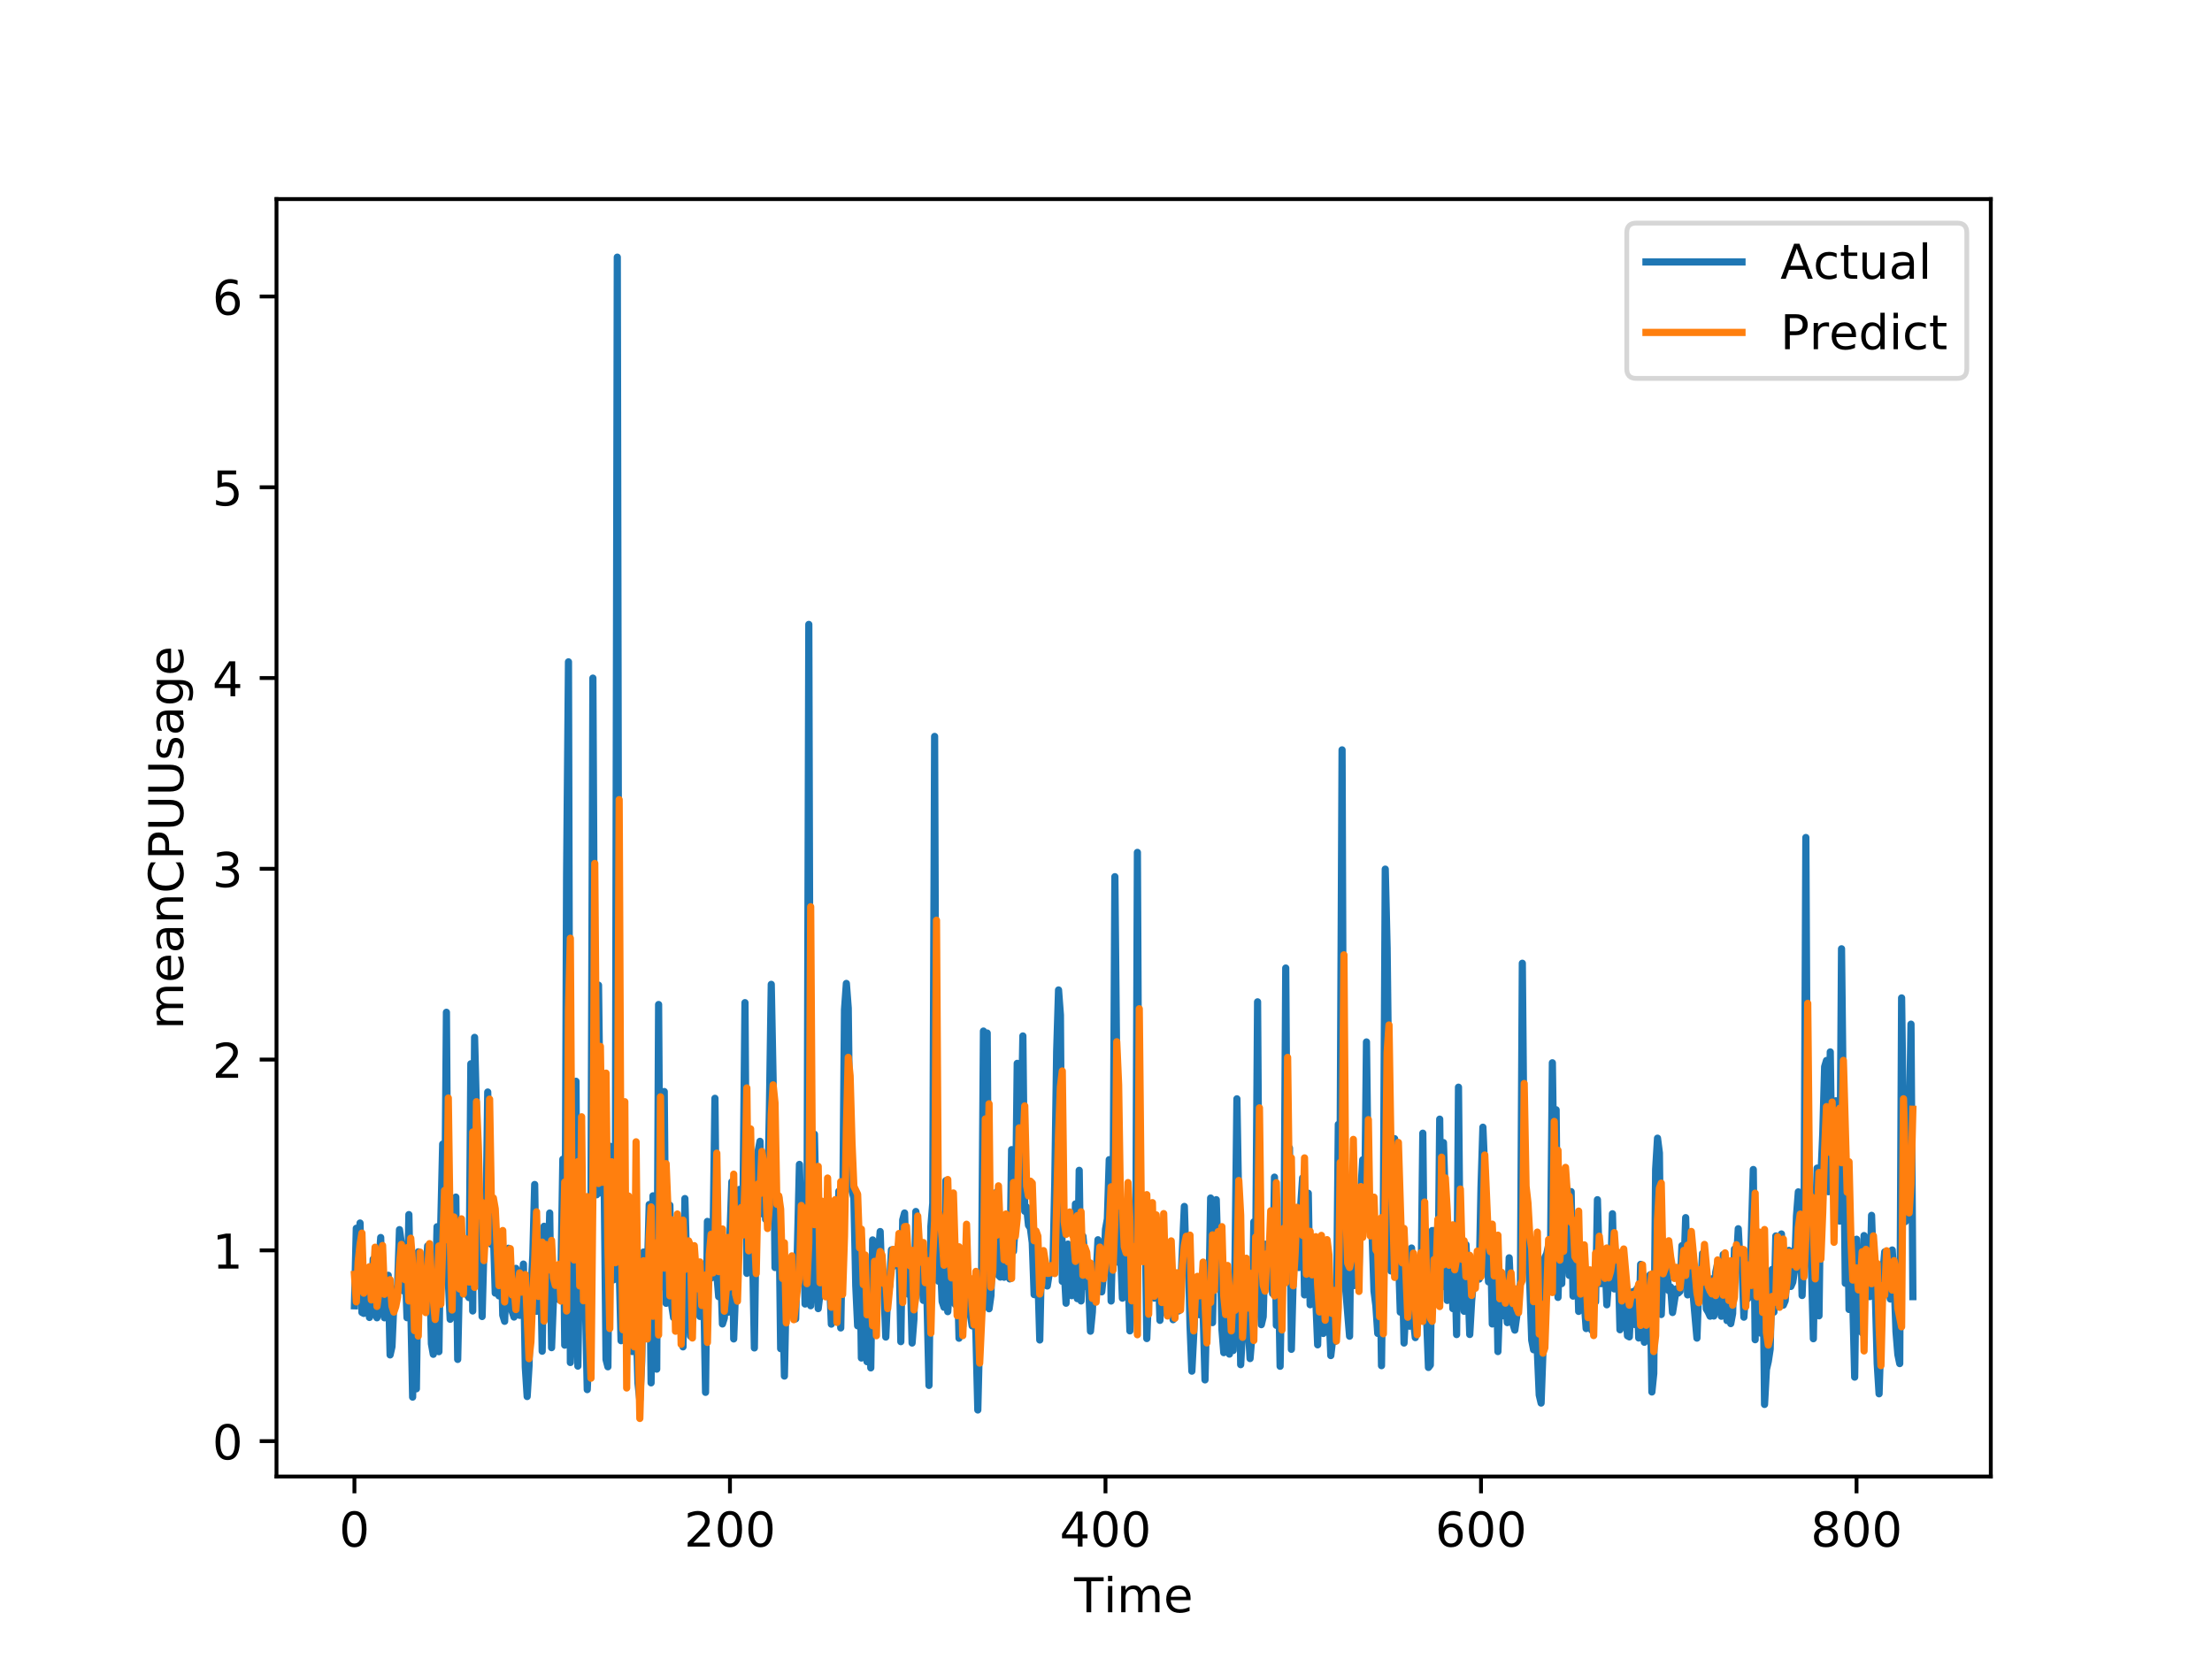 <?xml version="1.0" encoding="utf-8" standalone="no"?>
<!DOCTYPE svg PUBLIC "-//W3C//DTD SVG 1.1//EN"
  "http://www.w3.org/Graphics/SVG/1.1/DTD/svg11.dtd">
<!-- Created with matplotlib (http://matplotlib.org/) -->
<svg height="345.6pt" version="1.1" viewBox="0 0 460.8 345.6" width="460.8pt" xmlns="http://www.w3.org/2000/svg" xmlns:xlink="http://www.w3.org/1999/xlink">
 <defs>
  <style type="text/css">
*{stroke-linecap:butt;stroke-linejoin:round;}
  </style>
 </defs>
 <g id="figure_1">
  <g id="patch_1">
   <path d="M 0 345.6 
L 460.8 345.6 
L 460.8 0 
L 0 0 
z
" style="fill:#ffffff;"/>
  </g>
  <g id="axes_1">
   <g id="patch_2">
    <path d="M 57.6 307.584 
L 414.72 307.584 
L 414.72 41.472 
L 57.6 41.472 
z
" style="fill:#ffffff;"/>
   </g>
   <g id="matplotlib.axis_1">
    <g id="xtick_1">
     <g id="line2d_1">
      <defs>
       <path d="M 0 0 
L 0 3.5 
" id="m89f39436a6" style="stroke:#000000;stroke-width:0.8;"/>
      </defs>
      <g>
       <use style="stroke:#000000;stroke-width:0.8;" x="73.833" xlink:href="#m89f39436a6" y="307.584"/>
      </g>
     </g>
     <g id="text_1">
      <!-- 0 -->
      <defs>
       <path d="M 31.781 66.406 
Q 24.172 66.406 20.328 58.906 
Q 16.5 51.422 16.5 36.375 
Q 16.5 21.391 20.328 13.891 
Q 24.172 6.391 31.781 6.391 
Q 39.453 6.391 43.281 13.891 
Q 47.125 21.391 47.125 36.375 
Q 47.125 51.422 43.281 58.906 
Q 39.453 66.406 31.781 66.406 
z
M 31.781 74.219 
Q 44.047 74.219 50.516 64.516 
Q 56.984 54.828 56.984 36.375 
Q 56.984 17.969 50.516 8.266 
Q 44.047 -1.422 31.781 -1.422 
Q 19.531 -1.422 13.062 8.266 
Q 6.594 17.969 6.594 36.375 
Q 6.594 54.828 13.062 64.516 
Q 19.531 74.219 31.781 74.219 
z
" id="DejaVuSans-30"/>
      </defs>
      <g transform="translate(70.651 322.182)scale(0.1 -0.1)">
       <use xlink:href="#DejaVuSans-30"/>
      </g>
     </g>
    </g>
    <g id="xtick_2">
     <g id="line2d_2">
      <g>
       <use style="stroke:#000000;stroke-width:0.8;" x="152.063" xlink:href="#m89f39436a6" y="307.584"/>
      </g>
     </g>
     <g id="text_2">
      <!-- 200 -->
      <defs>
       <path d="M 19.188 8.297 
L 53.609 8.297 
L 53.609 0 
L 7.328 0 
L 7.328 8.297 
Q 12.938 14.109 22.625 23.891 
Q 32.328 33.688 34.812 36.531 
Q 39.547 41.844 41.422 45.531 
Q 43.312 49.219 43.312 52.781 
Q 43.312 58.594 39.234 62.25 
Q 35.156 65.922 28.609 65.922 
Q 23.969 65.922 18.812 64.312 
Q 13.672 62.703 7.812 59.422 
L 7.812 69.391 
Q 13.766 71.781 18.938 73 
Q 24.125 74.219 28.422 74.219 
Q 39.75 74.219 46.484 68.547 
Q 53.219 62.891 53.219 53.422 
Q 53.219 48.922 51.531 44.891 
Q 49.859 40.875 45.406 35.406 
Q 44.188 33.984 37.641 27.219 
Q 31.109 20.453 19.188 8.297 
z
" id="DejaVuSans-32"/>
      </defs>
      <g transform="translate(142.519 322.182)scale(0.1 -0.1)">
       <use xlink:href="#DejaVuSans-32"/>
       <use x="63.623" xlink:href="#DejaVuSans-30"/>
       <use x="127.246" xlink:href="#DejaVuSans-30"/>
      </g>
     </g>
    </g>
    <g id="xtick_3">
     <g id="line2d_3">
      <g>
       <use style="stroke:#000000;stroke-width:0.8;" x="230.293" xlink:href="#m89f39436a6" y="307.584"/>
      </g>
     </g>
     <g id="text_3">
      <!-- 400 -->
      <defs>
       <path d="M 37.797 64.312 
L 12.891 25.391 
L 37.797 25.391 
z
M 35.203 72.906 
L 47.609 72.906 
L 47.609 25.391 
L 58.016 25.391 
L 58.016 17.188 
L 47.609 17.188 
L 47.609 0 
L 37.797 0 
L 37.797 17.188 
L 4.891 17.188 
L 4.891 26.703 
z
" id="DejaVuSans-34"/>
      </defs>
      <g transform="translate(220.749 322.182)scale(0.1 -0.1)">
       <use xlink:href="#DejaVuSans-34"/>
       <use x="63.623" xlink:href="#DejaVuSans-30"/>
       <use x="127.246" xlink:href="#DejaVuSans-30"/>
      </g>
     </g>
    </g>
    <g id="xtick_4">
     <g id="line2d_4">
      <g>
       <use style="stroke:#000000;stroke-width:0.8;" x="308.523" xlink:href="#m89f39436a6" y="307.584"/>
      </g>
     </g>
     <g id="text_4">
      <!-- 600 -->
      <defs>
       <path d="M 33.016 40.375 
Q 26.375 40.375 22.484 35.828 
Q 18.609 31.297 18.609 23.391 
Q 18.609 15.531 22.484 10.953 
Q 26.375 6.391 33.016 6.391 
Q 39.656 6.391 43.531 10.953 
Q 47.406 15.531 47.406 23.391 
Q 47.406 31.297 43.531 35.828 
Q 39.656 40.375 33.016 40.375 
z
M 52.594 71.297 
L 52.594 62.312 
Q 48.875 64.062 45.094 64.984 
Q 41.312 65.922 37.594 65.922 
Q 27.828 65.922 22.672 59.328 
Q 17.531 52.734 16.797 39.406 
Q 19.672 43.656 24.016 45.922 
Q 28.375 48.188 33.594 48.188 
Q 44.578 48.188 50.953 41.516 
Q 57.328 34.859 57.328 23.391 
Q 57.328 12.156 50.688 5.359 
Q 44.047 -1.422 33.016 -1.422 
Q 20.359 -1.422 13.672 8.266 
Q 6.984 17.969 6.984 36.375 
Q 6.984 53.656 15.188 63.938 
Q 23.391 74.219 37.203 74.219 
Q 40.922 74.219 44.703 73.484 
Q 48.484 72.75 52.594 71.297 
z
" id="DejaVuSans-36"/>
      </defs>
      <g transform="translate(298.979 322.182)scale(0.1 -0.1)">
       <use xlink:href="#DejaVuSans-36"/>
       <use x="63.623" xlink:href="#DejaVuSans-30"/>
       <use x="127.246" xlink:href="#DejaVuSans-30"/>
      </g>
     </g>
    </g>
    <g id="xtick_5">
     <g id="line2d_5">
      <g>
       <use style="stroke:#000000;stroke-width:0.8;" x="386.753" xlink:href="#m89f39436a6" y="307.584"/>
      </g>
     </g>
     <g id="text_5">
      <!-- 800 -->
      <defs>
       <path d="M 31.781 34.625 
Q 24.75 34.625 20.719 30.859 
Q 16.703 27.094 16.703 20.516 
Q 16.703 13.922 20.719 10.156 
Q 24.75 6.391 31.781 6.391 
Q 38.812 6.391 42.859 10.172 
Q 46.922 13.969 46.922 20.516 
Q 46.922 27.094 42.891 30.859 
Q 38.875 34.625 31.781 34.625 
z
M 21.922 38.812 
Q 15.578 40.375 12.031 44.719 
Q 8.5 49.078 8.5 55.328 
Q 8.5 64.062 14.719 69.141 
Q 20.953 74.219 31.781 74.219 
Q 42.672 74.219 48.875 69.141 
Q 55.078 64.062 55.078 55.328 
Q 55.078 49.078 51.531 44.719 
Q 48 40.375 41.703 38.812 
Q 48.828 37.156 52.797 32.312 
Q 56.781 27.484 56.781 20.516 
Q 56.781 9.906 50.312 4.234 
Q 43.844 -1.422 31.781 -1.422 
Q 19.734 -1.422 13.25 4.234 
Q 6.781 9.906 6.781 20.516 
Q 6.781 27.484 10.781 32.312 
Q 14.797 37.156 21.922 38.812 
z
M 18.312 54.391 
Q 18.312 48.734 21.844 45.562 
Q 25.391 42.391 31.781 42.391 
Q 38.141 42.391 41.719 45.562 
Q 45.312 48.734 45.312 54.391 
Q 45.312 60.062 41.719 63.234 
Q 38.141 66.406 31.781 66.406 
Q 25.391 66.406 21.844 63.234 
Q 18.312 60.062 18.312 54.391 
z
" id="DejaVuSans-38"/>
      </defs>
      <g transform="translate(377.209 322.182)scale(0.1 -0.1)">
       <use xlink:href="#DejaVuSans-38"/>
       <use x="63.623" xlink:href="#DejaVuSans-30"/>
       <use x="127.246" xlink:href="#DejaVuSans-30"/>
      </g>
     </g>
    </g>
    <g id="text_6">
     <!-- Time -->
     <defs>
      <path d="M -0.297 72.906 
L 61.375 72.906 
L 61.375 64.594 
L 35.5 64.594 
L 35.5 0 
L 25.594 0 
L 25.594 64.594 
L -0.297 64.594 
z
" id="DejaVuSans-54"/>
      <path d="M 9.422 54.688 
L 18.406 54.688 
L 18.406 0 
L 9.422 0 
z
M 9.422 75.984 
L 18.406 75.984 
L 18.406 64.594 
L 9.422 64.594 
z
" id="DejaVuSans-69"/>
      <path d="M 52 44.188 
Q 55.375 50.25 60.062 53.125 
Q 64.75 56 71.094 56 
Q 79.641 56 84.281 50.016 
Q 88.922 44.047 88.922 33.016 
L 88.922 0 
L 79.891 0 
L 79.891 32.719 
Q 79.891 40.578 77.094 44.375 
Q 74.312 48.188 68.609 48.188 
Q 61.625 48.188 57.562 43.547 
Q 53.516 38.922 53.516 30.906 
L 53.516 0 
L 44.484 0 
L 44.484 32.719 
Q 44.484 40.625 41.703 44.406 
Q 38.922 48.188 33.109 48.188 
Q 26.219 48.188 22.156 43.531 
Q 18.109 38.875 18.109 30.906 
L 18.109 0 
L 9.078 0 
L 9.078 54.688 
L 18.109 54.688 
L 18.109 46.188 
Q 21.188 51.219 25.484 53.609 
Q 29.781 56 35.688 56 
Q 41.656 56 45.828 52.969 
Q 50 49.953 52 44.188 
z
" id="DejaVuSans-6d"/>
      <path d="M 56.203 29.594 
L 56.203 25.203 
L 14.891 25.203 
Q 15.484 15.922 20.484 11.062 
Q 25.484 6.203 34.422 6.203 
Q 39.594 6.203 44.453 7.469 
Q 49.312 8.734 54.109 11.281 
L 54.109 2.781 
Q 49.266 0.734 44.188 -0.344 
Q 39.109 -1.422 33.891 -1.422 
Q 20.797 -1.422 13.156 6.188 
Q 5.516 13.812 5.516 26.812 
Q 5.516 40.234 12.766 48.109 
Q 20.016 56 32.328 56 
Q 43.359 56 49.781 48.891 
Q 56.203 41.797 56.203 29.594 
z
M 47.219 32.234 
Q 47.125 39.594 43.094 43.984 
Q 39.062 48.391 32.422 48.391 
Q 24.906 48.391 20.391 44.141 
Q 15.875 39.891 15.188 32.172 
z
" id="DejaVuSans-65"/>
     </defs>
     <g transform="translate(223.773 335.861)scale(0.1 -0.1)">
      <use xlink:href="#DejaVuSans-54"/>
      <use x="61.037" xlink:href="#DejaVuSans-69"/>
      <use x="88.82" xlink:href="#DejaVuSans-6d"/>
      <use x="186.232" xlink:href="#DejaVuSans-65"/>
     </g>
    </g>
   </g>
   <g id="matplotlib.axis_2">
    <g id="ytick_1">
     <g id="line2d_6">
      <defs>
       <path d="M 0 0 
L -3.5 0 
" id="mca27ee8efb" style="stroke:#000000;stroke-width:0.8;"/>
      </defs>
      <g>
       <use style="stroke:#000000;stroke-width:0.8;" x="57.6" xlink:href="#mca27ee8efb" y="300.214"/>
      </g>
     </g>
     <g id="text_7">
      <!-- 0 -->
      <g transform="translate(44.237 304.014)scale(0.1 -0.1)">
       <use xlink:href="#DejaVuSans-30"/>
      </g>
     </g>
    </g>
    <g id="ytick_2">
     <g id="line2d_7">
      <g>
       <use style="stroke:#000000;stroke-width:0.8;" x="57.6" xlink:href="#mca27ee8efb" y="260.472"/>
      </g>
     </g>
     <g id="text_8">
      <!-- 1 -->
      <defs>
       <path d="M 12.406 8.297 
L 28.516 8.297 
L 28.516 63.922 
L 10.984 60.406 
L 10.984 69.391 
L 28.422 72.906 
L 38.281 72.906 
L 38.281 8.297 
L 54.391 8.297 
L 54.391 0 
L 12.406 0 
z
" id="DejaVuSans-31"/>
      </defs>
      <g transform="translate(44.237 264.272)scale(0.1 -0.1)">
       <use xlink:href="#DejaVuSans-31"/>
      </g>
     </g>
    </g>
    <g id="ytick_3">
     <g id="line2d_8">
      <g>
       <use style="stroke:#000000;stroke-width:0.8;" x="57.6" xlink:href="#mca27ee8efb" y="220.73"/>
      </g>
     </g>
     <g id="text_9">
      <!-- 2 -->
      <g transform="translate(44.237 224.529)scale(0.1 -0.1)">
       <use xlink:href="#DejaVuSans-32"/>
      </g>
     </g>
    </g>
    <g id="ytick_4">
     <g id="line2d_9">
      <g>
       <use style="stroke:#000000;stroke-width:0.8;" x="57.6" xlink:href="#mca27ee8efb" y="180.988"/>
      </g>
     </g>
     <g id="text_10">
      <!-- 3 -->
      <defs>
       <path d="M 40.578 39.312 
Q 47.656 37.797 51.625 33 
Q 55.609 28.219 55.609 21.188 
Q 55.609 10.406 48.188 4.484 
Q 40.766 -1.422 27.094 -1.422 
Q 22.516 -1.422 17.656 -0.516 
Q 12.797 0.391 7.625 2.203 
L 7.625 11.719 
Q 11.719 9.328 16.594 8.109 
Q 21.484 6.891 26.812 6.891 
Q 36.078 6.891 40.938 10.547 
Q 45.797 14.203 45.797 21.188 
Q 45.797 27.641 41.281 31.266 
Q 36.766 34.906 28.719 34.906 
L 20.219 34.906 
L 20.219 43.016 
L 29.109 43.016 
Q 36.375 43.016 40.234 45.922 
Q 44.094 48.828 44.094 54.297 
Q 44.094 59.906 40.109 62.906 
Q 36.141 65.922 28.719 65.922 
Q 24.656 65.922 20.016 65.031 
Q 15.375 64.156 9.812 62.312 
L 9.812 71.094 
Q 15.438 72.656 20.344 73.438 
Q 25.25 74.219 29.594 74.219 
Q 40.828 74.219 47.359 69.109 
Q 53.906 64.016 53.906 55.328 
Q 53.906 49.266 50.438 45.094 
Q 46.969 40.922 40.578 39.312 
z
" id="DejaVuSans-33"/>
      </defs>
      <g transform="translate(44.237 184.787)scale(0.1 -0.1)">
       <use xlink:href="#DejaVuSans-33"/>
      </g>
     </g>
    </g>
    <g id="ytick_5">
     <g id="line2d_10">
      <g>
       <use style="stroke:#000000;stroke-width:0.8;" x="57.6" xlink:href="#mca27ee8efb" y="141.246"/>
      </g>
     </g>
     <g id="text_11">
      <!-- 4 -->
      <g transform="translate(44.237 145.045)scale(0.1 -0.1)">
       <use xlink:href="#DejaVuSans-34"/>
      </g>
     </g>
    </g>
    <g id="ytick_6">
     <g id="line2d_11">
      <g>
       <use style="stroke:#000000;stroke-width:0.8;" x="57.6" xlink:href="#mca27ee8efb" y="101.504"/>
      </g>
     </g>
     <g id="text_12">
      <!-- 5 -->
      <defs>
       <path d="M 10.797 72.906 
L 49.516 72.906 
L 49.516 64.594 
L 19.828 64.594 
L 19.828 46.734 
Q 21.969 47.469 24.109 47.828 
Q 26.266 48.188 28.422 48.188 
Q 40.625 48.188 47.75 41.5 
Q 54.891 34.812 54.891 23.391 
Q 54.891 11.625 47.562 5.094 
Q 40.234 -1.422 26.906 -1.422 
Q 22.312 -1.422 17.547 -0.641 
Q 12.797 0.141 7.719 1.703 
L 7.719 11.625 
Q 12.109 9.234 16.797 8.062 
Q 21.484 6.891 26.703 6.891 
Q 35.156 6.891 40.078 11.328 
Q 45.016 15.766 45.016 23.391 
Q 45.016 31 40.078 35.438 
Q 35.156 39.891 26.703 39.891 
Q 22.75 39.891 18.812 39.016 
Q 14.891 38.141 10.797 36.281 
z
" id="DejaVuSans-35"/>
      </defs>
      <g transform="translate(44.237 105.303)scale(0.1 -0.1)">
       <use xlink:href="#DejaVuSans-35"/>
      </g>
     </g>
    </g>
    <g id="ytick_7">
     <g id="line2d_12">
      <g>
       <use style="stroke:#000000;stroke-width:0.8;" x="57.6" xlink:href="#mca27ee8efb" y="61.762"/>
      </g>
     </g>
     <g id="text_13">
      <!-- 6 -->
      <g transform="translate(44.237 65.561)scale(0.1 -0.1)">
       <use xlink:href="#DejaVuSans-36"/>
      </g>
     </g>
    </g>
    <g id="text_14">
     <!-- meanCPUUsage -->
     <defs>
      <path d="M 34.281 27.484 
Q 23.391 27.484 19.188 25 
Q 14.984 22.516 14.984 16.5 
Q 14.984 11.719 18.141 8.906 
Q 21.297 6.109 26.703 6.109 
Q 34.188 6.109 38.703 11.406 
Q 43.219 16.703 43.219 25.484 
L 43.219 27.484 
z
M 52.203 31.203 
L 52.203 0 
L 43.219 0 
L 43.219 8.297 
Q 40.141 3.328 35.547 0.953 
Q 30.953 -1.422 24.312 -1.422 
Q 15.922 -1.422 10.953 3.297 
Q 6 8.016 6 15.922 
Q 6 25.141 12.172 29.828 
Q 18.359 34.516 30.609 34.516 
L 43.219 34.516 
L 43.219 35.406 
Q 43.219 41.609 39.141 45 
Q 35.062 48.391 27.688 48.391 
Q 23 48.391 18.547 47.266 
Q 14.109 46.141 10.016 43.891 
L 10.016 52.203 
Q 14.938 54.109 19.578 55.047 
Q 24.219 56 28.609 56 
Q 40.484 56 46.344 49.844 
Q 52.203 43.703 52.203 31.203 
z
" id="DejaVuSans-61"/>
      <path d="M 54.891 33.016 
L 54.891 0 
L 45.906 0 
L 45.906 32.719 
Q 45.906 40.484 42.875 44.328 
Q 39.844 48.188 33.797 48.188 
Q 26.516 48.188 22.312 43.547 
Q 18.109 38.922 18.109 30.906 
L 18.109 0 
L 9.078 0 
L 9.078 54.688 
L 18.109 54.688 
L 18.109 46.188 
Q 21.344 51.125 25.703 53.562 
Q 30.078 56 35.797 56 
Q 45.219 56 50.047 50.172 
Q 54.891 44.344 54.891 33.016 
z
" id="DejaVuSans-6e"/>
      <path d="M 64.406 67.281 
L 64.406 56.891 
Q 59.422 61.531 53.781 63.812 
Q 48.141 66.109 41.797 66.109 
Q 29.297 66.109 22.656 58.469 
Q 16.016 50.828 16.016 36.375 
Q 16.016 21.969 22.656 14.328 
Q 29.297 6.688 41.797 6.688 
Q 48.141 6.688 53.781 8.984 
Q 59.422 11.281 64.406 15.922 
L 64.406 5.609 
Q 59.234 2.094 53.438 0.328 
Q 47.656 -1.422 41.219 -1.422 
Q 24.656 -1.422 15.125 8.703 
Q 5.609 18.844 5.609 36.375 
Q 5.609 53.953 15.125 64.078 
Q 24.656 74.219 41.219 74.219 
Q 47.75 74.219 53.531 72.484 
Q 59.328 70.75 64.406 67.281 
z
" id="DejaVuSans-43"/>
      <path d="M 19.672 64.797 
L 19.672 37.406 
L 32.078 37.406 
Q 38.969 37.406 42.719 40.969 
Q 46.484 44.531 46.484 51.125 
Q 46.484 57.672 42.719 61.234 
Q 38.969 64.797 32.078 64.797 
z
M 9.812 72.906 
L 32.078 72.906 
Q 44.344 72.906 50.609 67.359 
Q 56.891 61.812 56.891 51.125 
Q 56.891 40.328 50.609 34.812 
Q 44.344 29.297 32.078 29.297 
L 19.672 29.297 
L 19.672 0 
L 9.812 0 
z
" id="DejaVuSans-50"/>
      <path d="M 8.688 72.906 
L 18.609 72.906 
L 18.609 28.609 
Q 18.609 16.891 22.844 11.734 
Q 27.094 6.594 36.625 6.594 
Q 46.094 6.594 50.344 11.734 
Q 54.594 16.891 54.594 28.609 
L 54.594 72.906 
L 64.5 72.906 
L 64.5 27.391 
Q 64.5 13.141 57.438 5.859 
Q 50.391 -1.422 36.625 -1.422 
Q 22.797 -1.422 15.734 5.859 
Q 8.688 13.141 8.688 27.391 
z
" id="DejaVuSans-55"/>
      <path d="M 44.281 53.078 
L 44.281 44.578 
Q 40.484 46.531 36.375 47.5 
Q 32.281 48.484 27.875 48.484 
Q 21.188 48.484 17.844 46.438 
Q 14.5 44.391 14.5 40.281 
Q 14.5 37.156 16.891 35.375 
Q 19.281 33.594 26.516 31.984 
L 29.594 31.297 
Q 39.156 29.25 43.188 25.516 
Q 47.219 21.781 47.219 15.094 
Q 47.219 7.469 41.188 3.016 
Q 35.156 -1.422 24.609 -1.422 
Q 20.219 -1.422 15.453 -0.562 
Q 10.688 0.297 5.422 2 
L 5.422 11.281 
Q 10.406 8.688 15.234 7.391 
Q 20.062 6.109 24.812 6.109 
Q 31.156 6.109 34.562 8.281 
Q 37.984 10.453 37.984 14.406 
Q 37.984 18.062 35.516 20.016 
Q 33.062 21.969 24.703 23.781 
L 21.578 24.516 
Q 13.234 26.266 9.516 29.906 
Q 5.812 33.547 5.812 39.891 
Q 5.812 47.609 11.281 51.797 
Q 16.75 56 26.812 56 
Q 31.781 56 36.172 55.266 
Q 40.578 54.547 44.281 53.078 
z
" id="DejaVuSans-73"/>
      <path d="M 45.406 27.984 
Q 45.406 37.75 41.375 43.109 
Q 37.359 48.484 30.078 48.484 
Q 22.859 48.484 18.828 43.109 
Q 14.797 37.75 14.797 27.984 
Q 14.797 18.266 18.828 12.891 
Q 22.859 7.516 30.078 7.516 
Q 37.359 7.516 41.375 12.891 
Q 45.406 18.266 45.406 27.984 
z
M 54.391 6.781 
Q 54.391 -7.172 48.188 -13.984 
Q 42 -20.797 29.203 -20.797 
Q 24.469 -20.797 20.266 -20.094 
Q 16.062 -19.391 12.109 -17.922 
L 12.109 -9.188 
Q 16.062 -11.328 19.922 -12.344 
Q 23.781 -13.375 27.781 -13.375 
Q 36.625 -13.375 41.016 -8.766 
Q 45.406 -4.156 45.406 5.172 
L 45.406 9.625 
Q 42.625 4.781 38.281 2.391 
Q 33.938 0 27.875 0 
Q 17.828 0 11.672 7.656 
Q 5.516 15.328 5.516 27.984 
Q 5.516 40.672 11.672 48.328 
Q 17.828 56 27.875 56 
Q 33.938 56 38.281 53.609 
Q 42.625 51.219 45.406 46.391 
L 45.406 54.688 
L 54.391 54.688 
z
" id="DejaVuSans-67"/>
     </defs>
     <g transform="translate(38.158 214.452)rotate(-90)scale(0.1 -0.1)">
      <use xlink:href="#DejaVuSans-6d"/>
      <use x="97.412" xlink:href="#DejaVuSans-65"/>
      <use x="158.936" xlink:href="#DejaVuSans-61"/>
      <use x="220.215" xlink:href="#DejaVuSans-6e"/>
      <use x="283.594" xlink:href="#DejaVuSans-43"/>
      <use x="353.418" xlink:href="#DejaVuSans-50"/>
      <use x="413.721" xlink:href="#DejaVuSans-55"/>
      <use x="486.914" xlink:href="#DejaVuSans-55"/>
      <use x="560.107" xlink:href="#DejaVuSans-73"/>
      <use x="612.207" xlink:href="#DejaVuSans-61"/>
      <use x="673.486" xlink:href="#DejaVuSans-67"/>
      <use x="736.963" xlink:href="#DejaVuSans-65"/>
     </g>
    </g>
   </g>
   <g id="line2d_13">
    <path clip-path="url(#p2d0983ba36)" d="M 73.833 272.022 
L 74.224 255.873 
L 74.615 260.382 
L 75.006 254.777 
L 75.397 273.402 
L 75.788 273.609 
L 76.18 269.159 
L 76.571 266.556 
L 76.962 274.452 
L 77.353 271.666 
L 77.744 262.294 
L 78.135 273.609 
L 78.527 274.522 
L 78.918 263.509 
L 79.309 257.797 
L 79.7 273.081 
L 80.091 274.524 
L 80.482 271.306 
L 80.873 265.664 
L 81.265 282.256 
L 81.656 280.533 
L 82.047 271.426 
L 82.438 270.803 
L 82.829 267.609 
L 83.22 256.156 
L 83.611 258.912 
L 84.003 268.908 
L 84.394 262.985 
L 84.785 274.5 
L 85.176 253.023 
L 85.958 291.045 
L 86.35 265.35 
L 86.741 289.316 
L 87.132 260.776 
L 87.523 271.597 
L 87.914 271.322 
L 88.305 272.901 
L 89.088 259.544 
L 89.479 263.251 
L 89.87 279.93 
L 90.261 282.127 
L 90.652 272.344 
L 91.043 255.553 
L 91.434 281.578 
L 91.826 254.693 
L 92.217 238.334 
L 92.608 257.999 
L 92.999 210.875 
L 93.39 266.872 
L 93.781 274.832 
L 94.173 257.061 
L 94.564 272.7 
L 94.955 249.375 
L 95.346 283.192 
L 95.737 265.058 
L 96.128 263.414 
L 96.519 264.156 
L 96.911 265.474 
L 97.302 269.677 
L 97.693 270.315 
L 98.084 221.607 
L 98.475 273.1 
L 98.866 216.1 
L 99.257 231.556 
L 99.649 255.931 
L 100.04 256.405 
L 100.431 274.256 
L 100.822 259.55 
L 101.213 256.15 
L 101.604 227.489 
L 101.996 249.914 
L 102.387 259.253 
L 102.778 256.531 
L 103.169 269.381 
L 103.56 265.771 
L 103.951 269.954 
L 104.342 257.346 
L 104.734 273.985 
L 105.125 275.254 
L 105.516 264.445 
L 105.907 260.03 
L 106.298 270.323 
L 106.689 273.194 
L 107.08 274.366 
L 107.472 264.223 
L 107.863 272.17 
L 108.254 274.013 
L 109.036 263.332 
L 109.427 284.761 
L 109.819 290.925 
L 110.21 284.518 
L 110.601 269.06 
L 110.992 261.572 
L 111.383 246.748 
L 111.774 273.17 
L 112.165 268.12 
L 112.557 260.628 
L 112.948 281.484 
L 113.339 255.456 
L 113.73 269.424 
L 114.121 268.401 
L 114.512 252.692 
L 114.903 280.743 
L 115.295 270.624 
L 115.686 266.172 
L 116.077 269.987 
L 116.468 270.719 
L 116.859 265.457 
L 117.25 241.489 
L 117.642 280.223 
L 118.033 182.252 
L 118.424 137.875 
L 118.815 283.836 
L 119.206 274.744 
L 119.597 258.055 
L 119.988 225.246 
L 120.38 284.588 
L 120.771 258.663 
L 121.162 268.235 
L 121.553 266.304 
L 121.944 271.196 
L 122.335 289.48 
L 122.726 280.029 
L 123.118 249.835 
L 123.509 141.261 
L 123.9 216.65 
L 124.291 248.894 
L 124.682 205.223 
L 125.073 236.658 
L 125.465 248.621 
L 125.856 246.151 
L 126.247 283.218 
L 126.638 284.726 
L 127.029 238.772 
L 127.42 265.825 
L 127.811 266.616 
L 128.203 243.149 
L 128.594 53.568 
L 128.985 264.137 
L 129.376 279.292 
L 129.767 261.649 
L 130.158 272.404 
L 130.549 274.932 
L 130.941 274.806 
L 131.332 277.565 
L 131.723 281.559 
L 132.114 266.502 
L 132.505 275.081 
L 132.896 288.103 
L 133.288 291.676 
L 133.679 283.708 
L 134.07 260.817 
L 134.461 270.689 
L 134.852 265.245 
L 135.243 250.921 
L 135.634 288.074 
L 136.026 249.111 
L 136.417 256.89 
L 136.808 285.219 
L 137.199 209.258 
L 137.59 268.14 
L 137.981 264.727 
L 138.372 227.387 
L 138.764 271.506 
L 139.155 270.776 
L 139.546 251.063 
L 139.937 271.963 
L 140.328 274.488 
L 140.719 259.509 
L 141.111 270.644 
L 141.502 277.289 
L 141.893 255.026 
L 142.284 280.576 
L 142.675 249.681 
L 143.066 264.493 
L 143.457 267.231 
L 143.849 278.345 
L 144.24 266.466 
L 144.631 268.439 
L 145.022 266.777 
L 145.413 271.441 
L 145.804 274.231 
L 146.195 274.229 
L 146.587 268.08 
L 146.978 290.052 
L 147.369 254.438 
L 147.76 256.945 
L 148.151 266.244 
L 148.542 258.389 
L 148.934 228.795 
L 149.325 265.435 
L 149.716 270.123 
L 150.107 264.238 
L 150.498 275.807 
L 150.889 274.572 
L 151.28 266.797 
L 151.672 273.367 
L 152.063 257.128 
L 152.454 246.186 
L 152.845 278.923 
L 154.018 247.785 
L 154.41 253.466 
L 154.801 248.258 
L 155.192 208.87 
L 155.583 265.265 
L 155.974 237.481 
L 156.365 260.755 
L 156.757 259.781 
L 157.148 280.801 
L 157.539 252.141 
L 157.93 239.817 
L 158.321 237.76 
L 158.712 252.839 
L 159.103 244.495 
L 159.495 254.012 
L 159.886 250.384 
L 160.277 231.299 
L 160.668 205.058 
L 161.059 225.24 
L 161.45 264.05 
L 161.841 258.497 
L 162.233 249.452 
L 162.624 280.954 
L 163.015 267.139 
L 163.406 286.659 
L 163.797 267.811 
L 164.188 272.402 
L 164.58 272.927 
L 165.362 271.583 
L 165.753 274.744 
L 166.535 242.565 
L 166.926 256.516 
L 167.318 250.361 
L 167.709 271.654 
L 168.1 260.902 
L 168.491 130.076 
L 168.882 272.011 
L 169.273 264.814 
L 169.664 236.274 
L 170.447 272.609 
L 170.838 269.396 
L 171.229 263.377 
L 171.62 263.458 
L 172.011 265.429 
L 172.794 266.452 
L 173.185 275.844 
L 173.576 265.597 
L 173.967 264.09 
L 174.358 261.041 
L 174.749 248.157 
L 175.141 276.633 
L 175.532 255.233 
L 175.923 210.328 
L 176.314 204.866 
L 176.705 210.018 
L 177.096 242.498 
L 177.487 248.076 
L 177.879 249.533 
L 178.27 267.811 
L 178.661 276.198 
L 179.052 256.437 
L 179.443 282.901 
L 179.834 268.262 
L 180.226 277.424 
L 180.617 283.667 
L 181.008 269.418 
L 181.399 284.956 
L 181.79 258.298 
L 182.181 276.643 
L 182.572 266.991 
L 183.355 256.552 
L 183.746 268.177 
L 184.137 268.834 
L 184.528 278.534 
L 184.919 269.582 
L 185.31 267.981 
L 185.702 260.372 
L 186.093 263.807 
L 186.484 263.321 
L 186.875 260.671 
L 187.266 258.935 
L 187.657 279.492 
L 188.049 254.125 
L 188.44 252.688 
L 188.831 265.065 
L 189.222 269.605 
L 189.613 264.696 
L 190.004 279.778 
L 190.395 274.737 
L 190.787 252.375 
L 191.178 255.055 
L 191.569 265.186 
L 191.96 265.833 
L 192.351 270.894 
L 192.742 262.767 
L 193.133 271.765 
L 193.525 288.607 
L 193.916 255.518 
L 194.307 250.639 
L 194.698 153.408 
L 195.089 266.143 
L 195.48 266.887 
L 195.872 261.934 
L 196.263 271.138 
L 196.654 272.336 
L 197.045 245.941 
L 197.436 273.242 
L 197.827 267.651 
L 198.218 258.718 
L 199.001 271.743 
L 199.392 262.939 
L 199.783 278.78 
L 200.174 268.072 
L 200.565 276.286 
L 200.956 261.171 
L 201.348 268.952 
L 201.739 273.149 
L 202.13 273.816 
L 202.521 276.209 
L 202.912 267.366 
L 203.303 277.981 
L 203.695 293.724 
L 204.086 277.371 
L 204.477 266.324 
L 204.868 214.788 
L 205.259 250.949 
L 205.65 215.197 
L 206.041 272.642 
L 206.433 269.887 
L 206.824 256.127 
L 207.215 263.485 
L 207.606 248.328 
L 207.997 265.64 
L 208.388 266.038 
L 208.779 256.179 
L 209.171 266.07 
L 209.562 264.291 
L 209.953 259.541 
L 210.344 266.415 
L 210.735 239.49 
L 211.126 260.662 
L 211.518 254.866 
L 211.909 221.517 
L 212.3 226.617 
L 212.691 237.057 
L 213.082 215.805 
L 213.473 252.335 
L 213.864 251.45 
L 214.256 255.252 
L 214.647 255.827 
L 215.038 258.877 
L 215.429 269.688 
L 215.82 269.745 
L 216.211 266.006 
L 216.602 279.145 
L 216.994 260.833 
L 217.385 261.989 
L 217.776 266.906 
L 218.167 267.897 
L 218.558 265.431 
L 218.949 265.19 
L 219.341 264.22 
L 219.732 246.325 
L 220.123 218.991 
L 220.514 206.226 
L 220.905 211.448 
L 221.296 266.939 
L 221.687 264.286 
L 222.079 271.486 
L 222.47 259.164 
L 222.861 262.985 
L 223.252 269.914 
L 223.643 269.527 
L 224.034 250.795 
L 224.425 270.534 
L 224.817 243.8 
L 225.208 271.013 
L 225.599 257.53 
L 225.99 261.695 
L 226.381 268.065 
L 226.772 267.533 
L 227.164 277.314 
L 227.555 273.325 
L 227.946 264.386 
L 228.337 265.927 
L 228.728 258.262 
L 229.119 262.892 
L 229.51 269.12 
L 229.902 265.31 
L 230.293 256.101 
L 230.684 253.916 
L 231.075 241.576 
L 231.466 271.025 
L 231.857 254.771 
L 232.248 182.627 
L 233.031 262.985 
L 233.422 260.417 
L 233.813 270.436 
L 234.595 253.921 
L 235.378 277.25 
L 235.769 269.979 
L 236.16 268.382 
L 236.551 273.549 
L 236.942 177.565 
L 237.333 259.747 
L 238.116 251.367 
L 238.507 250.712 
L 238.898 278.845 
L 239.289 268.621 
L 239.68 252.148 
L 240.463 270.426 
L 241.245 262.459 
L 241.636 275.058 
L 242.418 258.067 
L 242.81 273.484 
L 243.201 268.7 
L 243.592 262.236 
L 244.374 274.921 
L 244.765 274.158 
L 245.156 265.389 
L 245.548 273.091 
L 245.939 268.618 
L 246.721 251.323 
L 247.112 263.947 
L 247.503 259.263 
L 247.895 275.861 
L 248.286 285.64 
L 248.677 277.942 
L 249.068 268.012 
L 249.459 271.455 
L 249.85 273.874 
L 250.241 267.529 
L 250.633 273.265 
L 251.024 287.457 
L 251.415 270.647 
L 251.806 272.376 
L 252.197 249.573 
L 252.588 275.528 
L 252.979 257.79 
L 253.371 249.913 
L 253.762 263.063 
L 254.153 257.066 
L 254.544 276.831 
L 254.935 281.786 
L 255.326 265.439 
L 255.718 281.003 
L 256.109 282.09 
L 256.5 271.446 
L 256.891 281.343 
L 257.282 262.108 
L 257.673 228.903 
L 258.064 252.108 
L 258.456 284.284 
L 258.847 277.019 
L 259.238 265.795 
L 259.629 269.355 
L 260.411 283.015 
L 260.802 278.176 
L 261.194 254.529 
L 261.585 261.361 
L 261.976 208.7 
L 262.367 268.569 
L 262.758 275.953 
L 263.149 274.294 
L 263.541 259.193 
L 263.932 267.625 
L 264.323 258.918 
L 264.714 262.425 
L 265.105 269.47 
L 265.496 245.216 
L 265.887 276.091 
L 266.279 262.637 
L 266.67 284.623 
L 267.061 261.746 
L 267.452 264.158 
L 267.843 201.659 
L 268.234 258.661 
L 268.625 239.15 
L 269.017 281.09 
L 269.408 265.967 
L 269.799 255.396 
L 270.19 260.888 
L 270.581 264.051 
L 270.972 250.944 
L 271.364 245.371 
L 271.755 269.756 
L 272.146 267.798 
L 272.537 248.57 
L 272.928 271.801 
L 273.319 267.207 
L 273.71 264.079 
L 274.102 270.761 
L 274.493 280.153 
L 274.884 261.674 
L 275.275 258.491 
L 275.666 277.783 
L 276.057 262.088 
L 276.448 262.923 
L 277.231 282.393 
L 277.622 279.004 
L 278.013 279.487 
L 278.404 274.757 
L 278.795 234.226 
L 279.187 235.747 
L 279.578 156.208 
L 279.969 264.184 
L 281.142 278.358 
L 281.533 245.86 
L 281.925 267.832 
L 282.316 265.941 
L 282.707 267.885 
L 283.098 264.207 
L 283.489 248.111 
L 283.88 241.599 
L 284.271 253.075 
L 284.663 217.055 
L 285.054 248.476 
L 285.445 251.65 
L 285.836 257.338 
L 286.227 268.962 
L 286.618 272.024 
L 287.01 277.778 
L 287.401 256.783 
L 287.792 284.496 
L 288.183 252.691 
L 288.574 181.054 
L 288.965 197.444 
L 289.748 264.758 
L 290.139 264.625 
L 290.53 237.207 
L 290.921 252.112 
L 291.312 261.04 
L 291.703 273.343 
L 292.094 262.629 
L 292.486 279.78 
L 292.877 271.822 
L 293.268 268.749 
L 293.659 276.27 
L 294.05 259.982 
L 294.441 275.136 
L 294.833 278.65 
L 295.224 269.437 
L 295.615 266.926 
L 296.006 270.392 
L 296.397 236.061 
L 296.788 271.832 
L 297.179 274.434 
L 297.571 284.867 
L 297.962 284.355 
L 298.353 256.347 
L 298.744 268.142 
L 299.135 256.196 
L 299.526 271.718 
L 299.917 233.139 
L 300.309 268.095 
L 300.7 238.025 
L 301.091 250.279 
L 301.482 270.903 
L 301.873 266.971 
L 302.264 259.846 
L 302.656 272.611 
L 303.047 262.387 
L 303.438 278.017 
L 303.829 226.481 
L 304.22 267.584 
L 304.611 266.991 
L 305.002 273.168 
L 305.394 259.267 
L 305.785 266.737 
L 306.176 278.001 
L 306.567 271.066 
L 306.958 266.724 
L 307.349 265.614 
L 307.74 264.987 
L 308.132 266.459 
L 308.523 247.297 
L 308.914 234.815 
L 309.305 244.127 
L 309.696 258.631 
L 310.087 267.033 
L 310.479 256.88 
L 310.87 275.806 
L 311.652 258.6 
L 312.043 281.555 
L 312.434 270.328 
L 312.825 273.515 
L 313.217 274.096 
L 313.608 269.232 
L 313.999 275.527 
L 314.39 262.026 
L 314.781 270.796 
L 315.172 275.769 
L 315.563 277.091 
L 315.955 274.265 
L 316.346 269.078 
L 316.737 267.323 
L 317.128 200.66 
L 317.519 243.877 
L 317.91 251.47 
L 318.302 261.687 
L 318.693 267.906 
L 319.084 279.191 
L 319.475 281.18 
L 319.866 261.779 
L 320.257 281.528 
L 320.648 290.612 
L 321.04 292.287 
L 321.431 281.406 
L 321.822 261.975 
L 322.213 261.149 
L 322.604 259.416 
L 322.995 261.856 
L 323.386 221.398 
L 323.778 249.085 
L 324.169 231.185 
L 324.56 270.275 
L 324.951 257.989 
L 325.342 267.401 
L 325.733 243.856 
L 326.907 265.689 
L 327.298 248.238 
L 327.689 270.004 
L 328.08 266.116 
L 328.471 257.804 
L 328.863 273.19 
L 329.645 260.052 
L 330.036 271.361 
L 330.427 276.762 
L 330.818 270.778 
L 331.209 269.93 
L 331.601 277.12 
L 331.992 264.829 
L 332.383 271.195 
L 332.774 249.917 
L 333.165 263.729 
L 333.556 267.416 
L 333.948 263.991 
L 334.339 261.834 
L 334.73 271.813 
L 335.121 266.422 
L 335.512 266.808 
L 335.903 252.849 
L 336.294 268.513 
L 337.077 261.842 
L 337.468 277.012 
L 337.859 264.981 
L 338.25 265.437 
L 339.032 278.278 
L 339.424 278.495 
L 339.815 270.359 
L 340.206 269.044 
L 340.597 275.933 
L 340.988 268.452 
L 341.379 278.733 
L 341.771 263.388 
L 342.162 276.782 
L 342.553 279.617 
L 343.335 271.143 
L 343.726 265.578 
L 344.117 289.976 
L 344.509 286.116 
L 344.9 243.593 
L 345.291 237.1 
L 345.682 240.172 
L 346.073 273.836 
L 346.464 263.719 
L 346.855 262.637 
L 347.247 264.863 
L 347.638 268.862 
L 348.029 268.106 
L 348.42 273.42 
L 349.202 268.487 
L 349.594 269.373 
L 349.985 269.01 
L 350.376 259.487 
L 350.767 265.077 
L 351.158 253.657 
L 351.549 269.749 
L 351.94 258.294 
L 352.332 259.111 
L 352.723 269.879 
L 353.505 278.755 
L 353.896 267.711 
L 354.287 267.881 
L 354.678 261.111 
L 355.07 264.499 
L 355.461 272.686 
L 355.852 273.33 
L 356.243 274.192 
L 356.634 266.396 
L 357.025 274.152 
L 357.417 265.018 
L 357.808 263.242 
L 358.199 271.902 
L 358.59 274.203 
L 358.981 261.337 
L 359.372 265.504 
L 359.763 275.1 
L 360.155 265.983 
L 360.546 275.732 
L 360.937 273.64 
L 361.328 260.193 
L 361.719 263.022 
L 362.11 255.967 
L 362.501 263.359 
L 362.893 263.677 
L 363.284 274.391 
L 363.675 268.284 
L 364.066 270.558 
L 364.457 270.02 
L 365.24 243.629 
L 365.631 279.084 
L 366.022 256.613 
L 366.413 261.617 
L 366.804 277.721 
L 367.195 256.94 
L 367.586 292.571 
L 367.978 285.299 
L 368.369 283.607 
L 368.76 281.05 
L 369.151 264.454 
L 369.542 273.337 
L 369.933 257.47 
L 370.324 270.004 
L 370.716 258.662 
L 371.107 257.055 
L 371.498 271.882 
L 371.889 270.967 
L 372.671 260.481 
L 373.063 267.992 
L 373.454 267.116 
L 373.845 264.633 
L 374.236 253.338 
L 374.627 248.282 
L 375.018 254.704 
L 375.409 269.877 
L 375.801 259.307 
L 376.192 174.466 
L 376.583 251.345 
L 377.365 264.507 
L 377.756 278.883 
L 378.147 256.456 
L 378.539 243.338 
L 378.93 274.109 
L 379.321 245.133 
L 379.712 236.248 
L 380.103 222.218 
L 380.494 220.916 
L 380.886 248.254 
L 381.277 219.132 
L 381.668 246.506 
L 382.059 246.03 
L 382.45 229.314 
L 382.841 230.149 
L 383.232 254.379 
L 383.624 197.649 
L 384.406 267.342 
L 384.797 244.807 
L 385.188 272.789 
L 385.579 265.976 
L 385.97 271.262 
L 386.362 286.882 
L 386.753 258.15 
L 387.144 276.841 
L 387.535 265.426 
L 387.926 277.651 
L 388.317 257.392 
L 388.709 269.515 
L 389.1 261.456 
L 389.491 270.114 
L 389.882 253.179 
L 390.273 264.654 
L 390.664 269.643 
L 391.055 284.047 
L 391.447 290.352 
L 392.229 265.237 
L 392.62 260.79 
L 393.011 265.36 
L 393.793 270.608 
L 394.185 260.397 
L 394.576 266.632 
L 394.967 277.385 
L 395.358 282.179 
L 395.749 284.061 
L 396.14 207.885 
L 396.532 237.377 
L 396.923 254.485 
L 397.314 247.308 
L 397.705 237.281 
L 398.096 213.352 
L 398.487 270.112 
L 398.487 270.112 
" style="fill:none;stroke:#1f77b4;stroke-linecap:square;stroke-width:1.5;"/>
   </g>
   <g id="line2d_14">
    <path clip-path="url(#p2d0983ba36)" d="M 73.833 265.479 
L 74.224 271.207 
L 74.615 262.795 
L 75.006 259.269 
L 75.397 256.877 
L 75.788 269.397 
L 76.962 263.877 
L 77.353 270.799 
L 77.744 267.06 
L 78.135 259.817 
L 78.527 272.141 
L 78.918 269.201 
L 79.309 263.146 
L 79.7 259.46 
L 80.091 269.622 
L 80.482 267.918 
L 80.873 269.353 
L 81.265 266.578 
L 81.656 272.071 
L 82.047 273.329 
L 82.438 272.196 
L 82.829 270.2 
L 83.22 263.505 
L 83.611 259.235 
L 84.003 261.574 
L 84.394 266.6 
L 84.785 259.916 
L 85.176 271.015 
L 85.567 257.942 
L 85.958 263.236 
L 86.35 277.195 
L 86.741 266.87 
L 87.132 278.323 
L 87.523 260.841 
L 87.914 270.565 
L 88.305 265.302 
L 88.696 273.442 
L 89.088 264.482 
L 89.479 259.072 
L 89.87 266.419 
L 90.652 274.875 
L 91.043 270.715 
L 91.434 259.553 
L 91.826 271.699 
L 92.608 247.984 
L 92.999 258.24 
L 93.39 228.734 
L 93.781 257.195 
L 94.173 272.904 
L 94.564 253.513 
L 94.955 259.291 
L 95.346 254.665 
L 95.737 268.516 
L 96.128 253.905 
L 96.519 269.559 
L 96.911 258.003 
L 97.302 261.892 
L 97.693 267.061 
L 98.084 267.051 
L 98.475 235.819 
L 98.866 268.194 
L 99.257 229.506 
L 99.649 238.807 
L 100.04 253.352 
L 100.431 250.489 
L 100.822 262.604 
L 101.213 254.88 
L 101.604 258.872 
L 101.996 228.971 
L 102.387 251.971 
L 102.778 249.558 
L 103.169 251.806 
L 103.951 267.813 
L 104.342 258.75 
L 104.734 256.339 
L 105.125 271.228 
L 105.516 262.722 
L 105.907 264.84 
L 106.298 260.118 
L 106.689 269.764 
L 107.08 268.219 
L 107.472 272.807 
L 107.863 267.69 
L 108.254 265.165 
L 108.645 269.167 
L 109.036 268.36 
L 109.427 265.509 
L 110.21 283.034 
L 110.601 279.533 
L 110.992 269.549 
L 111.383 262.659 
L 111.774 252.447 
L 112.165 270.071 
L 112.557 267.949 
L 112.948 258.757 
L 113.339 275.209 
L 113.73 259.248 
L 114.121 263.721 
L 114.512 264.548 
L 114.903 258.406 
L 115.295 266.205 
L 115.686 267.772 
L 116.468 263.362 
L 116.859 271.043 
L 117.25 263.504 
L 117.642 246.24 
L 118.033 273.105 
L 118.424 210.537 
L 118.815 195.453 
L 119.206 259.587 
L 119.597 262.479 
L 119.988 246.786 
L 120.38 241.99 
L 120.771 267.886 
L 121.162 232.644 
L 121.553 270.979 
L 122.335 249.276 
L 122.726 277.151 
L 123.118 287.105 
L 123.509 248.764 
L 123.9 179.873 
L 124.291 230.13 
L 124.682 246.539 
L 125.073 217.989 
L 125.465 246.292 
L 125.856 245.975 
L 126.247 223.551 
L 126.638 259.605 
L 127.029 276.757 
L 127.42 242.019 
L 127.811 258.026 
L 128.203 263.051 
L 128.594 250.614 
L 128.985 166.579 
L 129.376 252.005 
L 129.767 277.02 
L 130.158 229.506 
L 130.549 289.144 
L 130.941 249.152 
L 131.332 261.945 
L 131.723 267.114 
L 132.114 280.571 
L 132.505 237.86 
L 132.896 275.399 
L 133.288 295.488 
L 133.679 281.576 
L 134.07 262.64 
L 134.461 269.17 
L 134.852 278.942 
L 135.243 257.699 
L 135.634 251.416 
L 136.026 274.199 
L 136.417 261.084 
L 136.808 258.895 
L 137.199 278.096 
L 137.59 228.489 
L 137.981 260.129 
L 138.372 264.167 
L 138.764 242.414 
L 139.155 251.905 
L 139.546 269.952 
L 139.937 254.094 
L 140.328 257.722 
L 140.719 277.319 
L 141.111 252.899 
L 141.502 257.944 
L 141.893 280.047 
L 142.284 254.178 
L 142.675 264.465 
L 143.066 263.25 
L 143.457 258.501 
L 143.849 259.571 
L 144.24 278.733 
L 144.631 259.499 
L 145.022 264.998 
L 145.413 268.491 
L 145.804 262.885 
L 146.195 271.951 
L 146.587 270.944 
L 146.978 265.613 
L 147.369 279.655 
L 147.76 261.315 
L 148.151 257.116 
L 148.542 265.16 
L 148.934 259.815 
L 149.325 240.222 
L 149.716 264.903 
L 150.107 263.873 
L 150.498 256.018 
L 150.889 273.14 
L 151.28 268.713 
L 151.672 257.781 
L 152.063 268.125 
L 152.454 264.527 
L 152.845 244.599 
L 153.236 269.59 
L 153.627 271.063 
L 154.018 258.117 
L 154.41 251.54 
L 154.801 257.273 
L 155.192 246.579 
L 155.583 226.633 
L 155.974 260.565 
L 156.365 235.168 
L 156.757 255.766 
L 157.148 256.874 
L 157.539 265.307 
L 157.93 246.627 
L 158.321 248.686 
L 158.712 239.864 
L 159.103 242.31 
L 159.495 246.086 
L 159.886 255.921 
L 160.277 251.29 
L 160.668 232.174 
L 161.059 226.002 
L 161.45 229.74 
L 161.841 250.878 
L 162.233 249.121 
L 162.624 251.899 
L 163.015 266.341 
L 163.406 258.898 
L 163.797 275.583 
L 164.188 268.597 
L 164.58 266.91 
L 164.971 261.615 
L 165.362 274.922 
L 166.144 268.33 
L 166.535 266.372 
L 166.926 251.12 
L 167.318 257.844 
L 167.709 251.666 
L 168.1 267.406 
L 168.491 258.883 
L 168.882 188.89 
L 169.273 250.479 
L 169.664 255.109 
L 170.056 246.525 
L 170.447 242.978 
L 170.838 267.223 
L 171.229 250.226 
L 171.62 256.101 
L 172.011 270.15 
L 172.403 245.405 
L 173.185 272.32 
L 173.576 265.079 
L 173.967 249.918 
L 174.358 275.483 
L 174.749 264.281 
L 175.141 246.169 
L 175.532 269.654 
L 175.923 257.586 
L 176.314 235.298 
L 176.705 220.264 
L 177.096 224.123 
L 177.487 238.042 
L 177.879 247.146 
L 178.661 248.779 
L 179.052 259.954 
L 179.443 256.052 
L 179.834 267.601 
L 180.226 261.427 
L 180.617 273.897 
L 181.008 273.702 
L 181.399 270.44 
L 181.79 276.171 
L 182.181 262.757 
L 182.572 278.254 
L 182.964 262.973 
L 183.355 260.707 
L 183.746 261.445 
L 184.137 267.412 
L 184.528 266.824 
L 184.919 272.61 
L 186.093 260.256 
L 186.484 261.484 
L 186.875 263.257 
L 187.266 256.96 
L 187.657 261.671 
L 188.049 271.352 
L 188.44 255.538 
L 188.831 255.483 
L 189.222 262.008 
L 189.613 263.735 
L 190.004 260.482 
L 190.395 272.872 
L 190.787 270.22 
L 191.178 253.325 
L 191.569 259.797 
L 191.96 262.954 
L 192.351 258.839 
L 192.742 267.205 
L 193.133 266.545 
L 193.525 262.612 
L 193.916 277.715 
L 194.307 261.919 
L 194.698 254.387 
L 195.089 191.711 
L 195.48 252.264 
L 195.872 253.839 
L 196.263 257.847 
L 196.654 263.571 
L 197.045 259.555 
L 197.436 245.719 
L 197.827 260.893 
L 198.218 266.208 
L 198.61 248.518 
L 199.392 274.07 
L 199.783 259.733 
L 200.174 265.239 
L 200.565 278.245 
L 200.956 268.654 
L 201.348 255.033 
L 201.739 268.197 
L 202.13 266.318 
L 202.521 272.115 
L 202.912 275.99 
L 203.303 264.853 
L 203.695 272.826 
L 204.086 283.957 
L 204.868 266.882 
L 205.259 233.089 
L 205.65 251.449 
L 206.041 229.944 
L 206.433 268.16 
L 206.824 264.639 
L 207.215 248.678 
L 207.606 257.329 
L 207.997 247.032 
L 208.388 256.727 
L 208.779 254.567 
L 209.171 262.439 
L 209.562 252.89 
L 209.953 262.852 
L 210.344 258.432 
L 210.735 266.319 
L 211.126 246.332 
L 211.518 257.537 
L 211.909 253.8 
L 212.3 234.957 
L 213.082 239.242 
L 213.473 230.373 
L 213.864 247.072 
L 214.256 249.136 
L 214.647 246.059 
L 215.038 246.459 
L 215.429 258.473 
L 215.82 256.43 
L 216.211 257.506 
L 216.602 269.569 
L 216.994 267.565 
L 217.385 260.528 
L 218.167 265.265 
L 218.558 265.249 
L 218.949 263.657 
L 219.341 265.147 
L 219.732 265.309 
L 220.514 236.352 
L 220.905 226.411 
L 221.296 223.102 
L 221.687 254.458 
L 222.079 257.147 
L 222.861 252.482 
L 223.252 256.96 
L 223.643 257.776 
L 224.034 262.765 
L 224.425 253.236 
L 224.817 260.884 
L 225.208 252.435 
L 225.599 265.661 
L 225.99 259.782 
L 226.381 260.865 
L 226.772 265.926 
L 227.164 263.106 
L 227.555 270.491 
L 227.946 265.87 
L 228.337 271.262 
L 229.119 259.788 
L 229.51 260.755 
L 229.902 266.392 
L 230.293 263.325 
L 231.075 255.454 
L 231.466 247.231 
L 231.857 264.607 
L 232.248 254.104 
L 232.64 217.018 
L 233.031 225.974 
L 233.422 251.327 
L 233.813 251.347 
L 234.204 259.717 
L 234.595 261.006 
L 234.987 246.351 
L 235.378 254.178 
L 235.769 270.989 
L 236.16 260.696 
L 236.551 259.635 
L 236.942 278.052 
L 237.333 210.141 
L 237.725 249.218 
L 238.116 262.829 
L 238.507 252.994 
L 238.898 248.869 
L 239.289 273.773 
L 239.68 254.449 
L 240.072 250.531 
L 240.463 270.031 
L 240.854 253.081 
L 241.636 265.407 
L 242.027 271.337 
L 242.418 252.814 
L 242.81 266.607 
L 243.201 274.147 
L 243.592 260.966 
L 243.983 258.499 
L 244.374 268.304 
L 244.765 274.616 
L 245.156 265.131 
L 245.548 267.257 
L 245.939 272.901 
L 246.33 263.47 
L 246.721 259.475 
L 247.112 257.539 
L 247.503 261.107 
L 247.895 257.301 
L 248.286 271.738 
L 248.677 277.252 
L 249.068 268.937 
L 249.459 265.882 
L 249.85 269.948 
L 250.241 269.3 
L 250.633 262.916 
L 251.415 279.754 
L 251.806 267.57 
L 252.197 271.339 
L 252.588 257.248 
L 252.979 268.797 
L 253.371 258.231 
L 253.762 256.568 
L 254.153 258.843 
L 254.544 255.537 
L 254.935 269.992 
L 255.326 273.848 
L 255.718 263.618 
L 256.109 268.839 
L 256.5 277.249 
L 256.891 269.045 
L 257.282 272.973 
L 257.673 265.008 
L 258.064 245.919 
L 258.456 253.134 
L 258.847 278.591 
L 259.629 262.114 
L 260.02 272.487 
L 260.411 265.241 
L 260.802 271.22 
L 261.194 279.251 
L 261.585 257.669 
L 261.976 257.486 
L 262.367 230.786 
L 262.758 261.985 
L 263.149 267.764 
L 263.541 268.972 
L 263.932 261.168 
L 264.323 262.645 
L 264.714 252.23 
L 265.105 257.183 
L 265.496 269.969 
L 265.887 246.379 
L 266.279 264.812 
L 266.67 263.084 
L 267.061 277.06 
L 267.452 255.855 
L 267.843 267.221 
L 268.234 220.272 
L 268.625 251.03 
L 269.017 241.209 
L 269.408 267.857 
L 269.799 261.221 
L 270.19 251.496 
L 270.581 255.684 
L 270.972 254.975 
L 271.364 257.367 
L 271.755 241.208 
L 272.146 265.444 
L 272.537 258.888 
L 272.928 256.513 
L 273.319 265.571 
L 273.71 265.398 
L 274.102 257.622 
L 274.493 267.812 
L 274.884 273.31 
L 275.275 257.354 
L 276.057 275.026 
L 276.448 258.244 
L 276.84 261.384 
L 277.231 273.504 
L 277.622 273.649 
L 278.013 268.82 
L 278.404 279.368 
L 278.795 272.349 
L 279.187 242.16 
L 279.578 245.713 
L 279.969 198.908 
L 280.36 251.694 
L 280.751 263.164 
L 281.142 264.046 
L 281.533 262.255 
L 281.925 237.357 
L 282.316 257.334 
L 282.707 254.221 
L 283.098 269.031 
L 283.489 247.176 
L 283.88 257.764 
L 284.271 249.211 
L 284.663 253.93 
L 285.054 233.241 
L 285.445 257.458 
L 285.836 255.881 
L 286.227 249.388 
L 286.618 260.378 
L 287.01 261 
L 287.401 274.299 
L 287.792 253.656 
L 288.183 277.859 
L 288.965 219.283 
L 289.356 213.519 
L 289.748 238.099 
L 290.53 266.108 
L 290.921 242.484 
L 291.312 237.991 
L 292.094 263.071 
L 292.486 255.912 
L 293.268 274.407 
L 293.659 270.164 
L 294.05 267.998 
L 294.441 261.048 
L 294.833 271.514 
L 295.224 278.05 
L 295.615 264.798 
L 296.006 260.954 
L 296.397 275.273 
L 296.788 250.403 
L 297.179 266.656 
L 297.571 272.017 
L 297.962 274.632 
L 298.353 275.256 
L 298.744 262.382 
L 299.135 265.38 
L 299.526 254.031 
L 299.917 272.179 
L 300.309 241.056 
L 300.7 263.497 
L 301.091 245.377 
L 301.482 252.109 
L 301.873 263.577 
L 302.264 261.939 
L 302.656 255.151 
L 303.047 264.529 
L 303.438 262.248 
L 303.829 260.907 
L 304.22 247.706 
L 304.611 262.367 
L 305.002 258.465 
L 305.394 265.937 
L 305.785 262.92 
L 306.176 261.498 
L 306.567 269.86 
L 306.958 265.996 
L 307.349 268.37 
L 307.74 260.623 
L 308.132 262.946 
L 308.523 265.942 
L 308.914 256.713 
L 309.305 240.607 
L 310.087 258.973 
L 310.479 260.755 
L 310.87 255.01 
L 311.261 265.801 
L 311.652 263.007 
L 312.043 257.308 
L 312.434 270.561 
L 312.825 265.049 
L 313.217 269.01 
L 313.608 271.471 
L 313.999 268.598 
L 314.39 267.462 
L 314.781 265.17 
L 315.172 271.57 
L 315.563 268.483 
L 315.955 272.474 
L 316.346 273.454 
L 316.737 267.597 
L 317.128 266.679 
L 317.519 225.71 
L 317.91 247.105 
L 318.302 250.596 
L 318.693 257.638 
L 319.084 260.135 
L 319.475 271.167 
L 320.257 256.672 
L 320.648 277.915 
L 321.04 271.625 
L 321.431 281.886 
L 321.822 280.796 
L 322.604 258.223 
L 323.386 269.259 
L 323.778 233.612 
L 324.169 253.345 
L 324.56 239.633 
L 324.951 262.512 
L 325.342 253.206 
L 325.733 260.665 
L 326.125 243.182 
L 326.516 248.759 
L 326.907 249.201 
L 327.298 254.682 
L 327.689 254.164 
L 328.08 261.778 
L 328.471 262.43 
L 328.863 252.298 
L 329.254 269.582 
L 329.645 262.924 
L 330.036 259.33 
L 330.818 274.488 
L 331.209 264.531 
L 331.601 269.531 
L 331.992 278.225 
L 332.383 261.051 
L 332.774 267.292 
L 333.165 257.53 
L 333.556 261.432 
L 333.948 262.979 
L 334.339 266.3 
L 334.73 259.973 
L 335.121 266.208 
L 335.512 264.885 
L 335.903 262.374 
L 336.294 256.768 
L 336.686 262.478 
L 337.077 260.84 
L 337.468 261.94 
L 337.859 271.017 
L 338.25 260.182 
L 339.032 269.128 
L 339.424 271.89 
L 339.815 269.845 
L 340.206 269.649 
L 340.597 269.773 
L 340.988 269.218 
L 341.379 267.472 
L 341.771 276.106 
L 342.162 263.489 
L 342.553 271.315 
L 342.944 276.075 
L 343.335 271.465 
L 343.726 269.391 
L 344.117 265.385 
L 344.509 281.552 
L 344.9 278.243 
L 345.291 254.167 
L 345.682 247.511 
L 346.073 246.468 
L 346.464 265.356 
L 346.855 264.292 
L 347.638 258.472 
L 348.029 261.859 
L 348.811 266.32 
L 349.202 264.001 
L 349.594 265.535 
L 349.985 268.281 
L 350.767 260.484 
L 351.158 265.689 
L 351.549 259.391 
L 351.94 263.721 
L 352.332 256.536 
L 353.505 269.328 
L 353.896 271.384 
L 354.287 264.427 
L 354.678 267.133 
L 355.07 259.233 
L 355.852 267.979 
L 356.243 268.913 
L 356.634 269.537 
L 357.025 266.798 
L 357.417 269.889 
L 357.808 262.471 
L 358.199 264.146 
L 358.59 267.544 
L 358.981 269.817 
L 359.372 260.994 
L 360.155 270.912 
L 360.546 262.65 
L 360.937 271.889 
L 361.328 270.264 
L 361.719 259.304 
L 362.11 261.049 
L 362.501 261.039 
L 362.893 260.216 
L 363.284 260.327 
L 363.675 272.214 
L 364.066 263.505 
L 364.457 264.676 
L 364.848 267.78 
L 365.631 248.562 
L 366.022 270.162 
L 366.413 256.644 
L 366.804 259.477 
L 367.195 273.409 
L 367.586 256.13 
L 367.978 277.59 
L 368.369 280.204 
L 368.76 278.461 
L 369.151 270.069 
L 369.542 271.377 
L 369.933 270.611 
L 370.324 257.637 
L 370.716 272.338 
L 371.107 261.324 
L 371.498 258.116 
L 371.889 269.969 
L 372.28 267.202 
L 372.671 260.865 
L 373.454 263.449 
L 373.845 260.815 
L 374.236 263.98 
L 374.627 255.739 
L 375.018 252.918 
L 375.409 253.134 
L 375.801 265.989 
L 376.192 257.623 
L 376.583 209.007 
L 376.974 249.084 
L 377.365 249.308 
L 377.756 255.944 
L 378.147 266.412 
L 378.93 244.257 
L 379.321 262.29 
L 379.712 252.437 
L 380.103 239.414 
L 380.494 230.531 
L 381.277 240.111 
L 381.668 229.587 
L 382.059 258.796 
L 382.45 237.797 
L 382.841 231.542 
L 383.232 230.871 
L 383.624 242.218 
L 384.015 220.897 
L 384.797 248.367 
L 385.188 242.016 
L 385.579 258.082 
L 385.97 266.661 
L 386.362 264.386 
L 386.753 264.131 
L 387.144 268.705 
L 387.535 267.25 
L 387.926 260.769 
L 388.317 281.424 
L 388.709 260.262 
L 389.1 266.917 
L 389.491 264.64 
L 389.882 267.432 
L 390.273 257.449 
L 390.664 263.152 
L 391.055 263.204 
L 391.447 276.405 
L 391.838 284.487 
L 392.229 267.782 
L 392.62 269.806 
L 393.011 260.555 
L 393.402 265.852 
L 393.793 263.905 
L 394.185 268.753 
L 394.576 262.611 
L 394.967 264.502 
L 395.358 272.547 
L 396.14 276.403 
L 396.532 228.901 
L 396.923 243.313 
L 397.314 246.29 
L 397.705 252.671 
L 398.096 246.612 
L 398.487 231.08 
L 398.487 231.08 
" style="fill:none;stroke:#ff7f0e;stroke-linecap:square;stroke-width:1.5;"/>
   </g>
   <g id="patch_3">
    <path d="M 57.6 307.584 
L 57.6 41.472 
" style="fill:none;stroke:#000000;stroke-linecap:square;stroke-linejoin:miter;stroke-width:0.8;"/>
   </g>
   <g id="patch_4">
    <path d="M 414.72 307.584 
L 414.72 41.472 
" style="fill:none;stroke:#000000;stroke-linecap:square;stroke-linejoin:miter;stroke-width:0.8;"/>
   </g>
   <g id="patch_5">
    <path d="M 57.6 307.584 
L 414.72 307.584 
" style="fill:none;stroke:#000000;stroke-linecap:square;stroke-linejoin:miter;stroke-width:0.8;"/>
   </g>
   <g id="patch_6">
    <path d="M 57.6 41.472 
L 414.72 41.472 
" style="fill:none;stroke:#000000;stroke-linecap:square;stroke-linejoin:miter;stroke-width:0.8;"/>
   </g>
   <g id="legend_1">
    <g id="patch_7">
     <path d="M 340.886 78.828 
L 407.72 78.828 
Q 409.72 78.828 409.72 76.828 
L 409.72 48.472 
Q 409.72 46.472 407.72 46.472 
L 340.886 46.472 
Q 338.886 46.472 338.886 48.472 
L 338.886 76.828 
Q 338.886 78.828 340.886 78.828 
z
" style="fill:#ffffff;opacity:0.8;stroke:#cccccc;stroke-linejoin:miter;"/>
    </g>
    <g id="line2d_15">
     <path d="M 342.886 54.57 
L 362.886 54.57 
" style="fill:none;stroke:#1f77b4;stroke-linecap:square;stroke-width:1.5;"/>
    </g>
    <g id="line2d_16"/>
    <g id="text_15">
     <!-- Actual -->
     <defs>
      <path d="M 34.188 63.188 
L 20.797 26.906 
L 47.609 26.906 
z
M 28.609 72.906 
L 39.797 72.906 
L 67.578 0 
L 57.328 0 
L 50.688 18.703 
L 17.828 18.703 
L 11.188 0 
L 0.781 0 
z
" id="DejaVuSans-41"/>
      <path d="M 48.781 52.594 
L 48.781 44.188 
Q 44.969 46.297 41.141 47.344 
Q 37.312 48.391 33.406 48.391 
Q 24.656 48.391 19.812 42.844 
Q 14.984 37.312 14.984 27.297 
Q 14.984 17.281 19.812 11.734 
Q 24.656 6.203 33.406 6.203 
Q 37.312 6.203 41.141 7.25 
Q 44.969 8.297 48.781 10.406 
L 48.781 2.094 
Q 45.016 0.344 40.984 -0.531 
Q 36.969 -1.422 32.422 -1.422 
Q 20.062 -1.422 12.781 6.344 
Q 5.516 14.109 5.516 27.297 
Q 5.516 40.672 12.859 48.328 
Q 20.219 56 33.016 56 
Q 37.156 56 41.109 55.141 
Q 45.062 54.297 48.781 52.594 
z
" id="DejaVuSans-63"/>
      <path d="M 18.312 70.219 
L 18.312 54.688 
L 36.812 54.688 
L 36.812 47.703 
L 18.312 47.703 
L 18.312 18.016 
Q 18.312 11.328 20.141 9.422 
Q 21.969 7.516 27.594 7.516 
L 36.812 7.516 
L 36.812 0 
L 27.594 0 
Q 17.188 0 13.234 3.875 
Q 9.281 7.766 9.281 18.016 
L 9.281 47.703 
L 2.688 47.703 
L 2.688 54.688 
L 9.281 54.688 
L 9.281 70.219 
z
" id="DejaVuSans-74"/>
      <path d="M 8.5 21.578 
L 8.5 54.688 
L 17.484 54.688 
L 17.484 21.922 
Q 17.484 14.156 20.5 10.266 
Q 23.531 6.391 29.594 6.391 
Q 36.859 6.391 41.078 11.031 
Q 45.312 15.672 45.312 23.688 
L 45.312 54.688 
L 54.297 54.688 
L 54.297 0 
L 45.312 0 
L 45.312 8.406 
Q 42.047 3.422 37.719 1 
Q 33.406 -1.422 27.688 -1.422 
Q 18.266 -1.422 13.375 4.438 
Q 8.5 10.297 8.5 21.578 
z
M 31.109 56 
z
" id="DejaVuSans-75"/>
      <path d="M 9.422 75.984 
L 18.406 75.984 
L 18.406 0 
L 9.422 0 
z
" id="DejaVuSans-6c"/>
     </defs>
     <g transform="translate(370.886 58.07)scale(0.1 -0.1)">
      <use xlink:href="#DejaVuSans-41"/>
      <use x="68.393" xlink:href="#DejaVuSans-63"/>
      <use x="123.373" xlink:href="#DejaVuSans-74"/>
      <use x="162.582" xlink:href="#DejaVuSans-75"/>
      <use x="225.961" xlink:href="#DejaVuSans-61"/>
      <use x="287.24" xlink:href="#DejaVuSans-6c"/>
     </g>
    </g>
    <g id="line2d_17">
     <path d="M 342.886 69.249 
L 362.886 69.249 
" style="fill:none;stroke:#ff7f0e;stroke-linecap:square;stroke-width:1.5;"/>
    </g>
    <g id="line2d_18"/>
    <g id="text_16">
     <!-- Predict -->
     <defs>
      <path d="M 41.109 46.297 
Q 39.594 47.172 37.812 47.578 
Q 36.031 48 33.891 48 
Q 26.266 48 22.188 43.047 
Q 18.109 38.094 18.109 28.812 
L 18.109 0 
L 9.078 0 
L 9.078 54.688 
L 18.109 54.688 
L 18.109 46.188 
Q 20.953 51.172 25.484 53.578 
Q 30.031 56 36.531 56 
Q 37.453 56 38.578 55.875 
Q 39.703 55.766 41.062 55.516 
z
" id="DejaVuSans-72"/>
      <path d="M 45.406 46.391 
L 45.406 75.984 
L 54.391 75.984 
L 54.391 0 
L 45.406 0 
L 45.406 8.203 
Q 42.578 3.328 38.25 0.953 
Q 33.938 -1.422 27.875 -1.422 
Q 17.969 -1.422 11.734 6.484 
Q 5.516 14.406 5.516 27.297 
Q 5.516 40.188 11.734 48.094 
Q 17.969 56 27.875 56 
Q 33.938 56 38.25 53.625 
Q 42.578 51.266 45.406 46.391 
z
M 14.797 27.297 
Q 14.797 17.391 18.875 11.75 
Q 22.953 6.109 30.078 6.109 
Q 37.203 6.109 41.297 11.75 
Q 45.406 17.391 45.406 27.297 
Q 45.406 37.203 41.297 42.844 
Q 37.203 48.484 30.078 48.484 
Q 22.953 48.484 18.875 42.844 
Q 14.797 37.203 14.797 27.297 
z
" id="DejaVuSans-64"/>
     </defs>
     <g transform="translate(370.886 72.749)scale(0.1 -0.1)">
      <use xlink:href="#DejaVuSans-50"/>
      <use x="60.287" xlink:href="#DejaVuSans-72"/>
      <use x="101.369" xlink:href="#DejaVuSans-65"/>
      <use x="162.893" xlink:href="#DejaVuSans-64"/>
      <use x="226.369" xlink:href="#DejaVuSans-69"/>
      <use x="254.152" xlink:href="#DejaVuSans-63"/>
      <use x="309.133" xlink:href="#DejaVuSans-74"/>
     </g>
    </g>
   </g>
  </g>
 </g>
 <defs>
  <clipPath id="p2d0983ba36">
   <rect height="266.112" width="357.12" x="57.6" y="41.472"/>
  </clipPath>
 </defs>
</svg>
